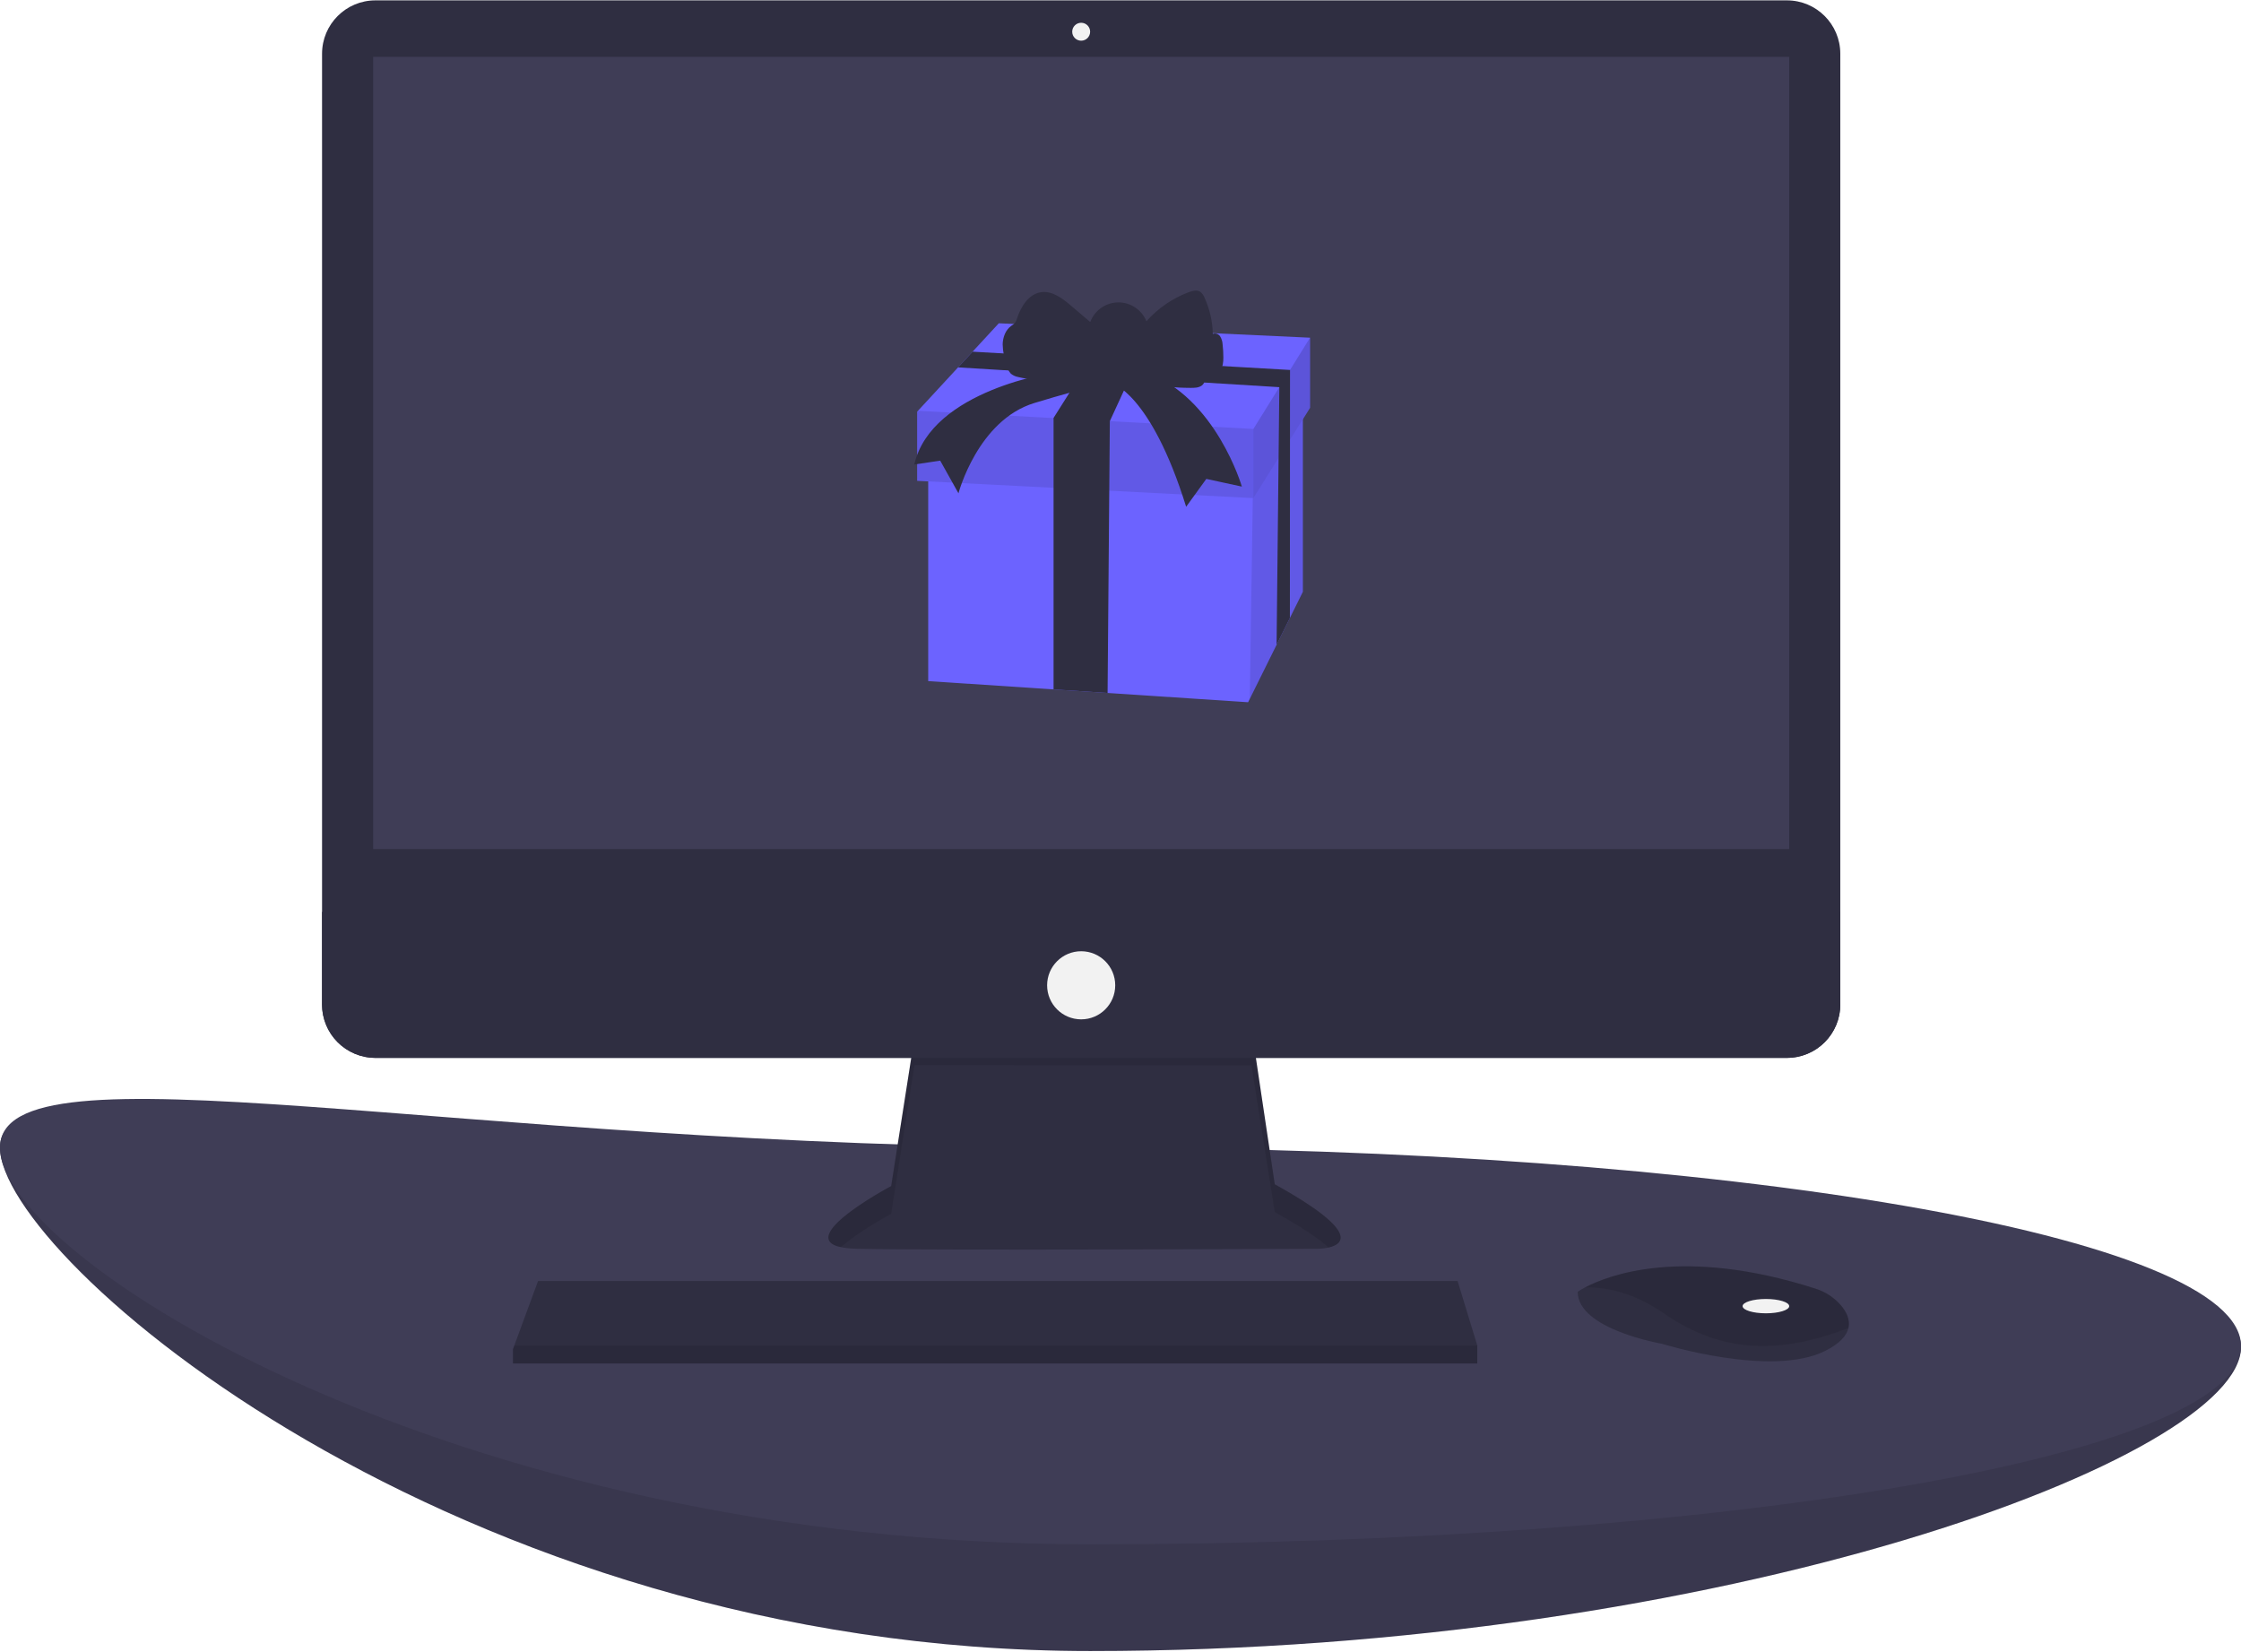 <svg width="966" height="712" viewBox="0 0 966 712" fill="none" xmlns="http://www.w3.org/2000/svg">
<path d="M966 580.714C966 627.935 743.933 711.714 470 711.714C196.067 711.714 0 541.935 0 494.714C0 447.494 196.067 540.714 470 540.714C743.933 540.714 966 533.494 966 580.714Z" fill="#3F3D56"/>
<path opacity="0.1" d="M966 580.714C966 627.935 743.933 711.714 470 711.714C196.067 711.714 0 541.935 0 494.714C0 447.494 196.067 540.714 470 540.714C743.933 540.714 966 533.494 966 580.714Z" fill="black"/>
<path d="M966 580.214C966 627.435 743.933 665.714 470 665.714C196.067 665.714 0 541.935 0 494.714C0 447.494 196.067 494.714 470 494.714C743.933 494.714 966 532.994 966 580.214Z" fill="#3F3D56"/>
<path d="M394.191 447.146L384.146 511.277C384.146 511.277 334.695 537.548 369.465 538.32C404.235 539.093 568.041 538.32 568.041 538.32C568.041 538.32 599.72 538.32 549.497 510.504L539.452 443.282L394.191 447.146Z" fill="#2F2E41"/>
<path opacity="0.1" d="M362.47 537.624C370.367 530.598 384.145 523.277 384.145 523.277L394.19 459.145L539.451 459.282L549.496 522.504C561.208 528.991 568.463 533.963 572.707 537.778C579.158 536.306 586.207 530.837 549.496 510.504L539.451 443.282L394.19 447.145L384.145 511.277C384.145 511.277 342.592 533.355 362.47 537.624Z" fill="black"/>
<path d="M770.263 0.158H161.834C149.126 0.158 138.824 10.46 138.824 23.168V433.021C138.824 445.729 149.126 456.031 161.834 456.031H770.263C782.971 456.031 793.273 445.729 793.273 433.021V23.168C793.273 10.46 782.971 0.158 770.263 0.158Z" fill="#2F2E41"/>
<path d="M771.252 24.497H160.845V366.015H771.252V24.497Z" fill="#3F3D56"/>
<path d="M466.048 17.543C468.182 17.543 469.911 15.813 469.911 13.679C469.911 11.546 468.182 9.816 466.048 9.816C463.914 9.816 462.185 11.546 462.185 13.679C462.185 15.813 463.914 17.543 466.048 17.543Z" fill="#F2F2F2"/>
<path d="M793.273 393.059V433.021C793.274 436.043 792.679 439.035 791.522 441.827C790.366 444.619 788.671 447.156 786.535 449.293C784.398 451.429 781.861 453.124 779.069 454.28C776.277 455.437 773.285 456.032 770.263 456.031H161.834C158.812 456.032 155.82 455.437 153.028 454.28C150.236 453.124 147.7 451.429 145.563 449.293C143.426 447.156 141.731 444.619 140.575 441.827C139.419 439.035 138.824 436.043 138.824 433.021V393.059H793.273Z" fill="#2F2E41"/>
<path d="M636.808 580.044V587.771H221.113V581.59L221.685 580.044L231.93 552.228H628.308L636.808 580.044Z" fill="#2F2E41"/>
<path d="M796.781 572.48C796.024 575.717 793.165 579.132 786.705 582.362C763.525 593.952 716.393 579.271 716.393 579.271C716.393 579.271 680.077 573.09 680.077 556.864C681.097 556.166 682.16 555.534 683.261 554.971C693.006 549.815 725.319 537.093 782.613 555.51C786.834 556.835 790.605 559.305 793.504 562.647C795.826 565.365 797.646 568.812 796.781 572.48Z" fill="#2F2E41"/>
<path opacity="0.1" d="M796.781 572.48C768.409 583.351 743.119 584.162 717.165 566.136C704.076 557.05 692.185 554.801 683.261 554.971C693.006 549.815 725.319 537.093 782.614 555.51C786.835 556.835 790.605 559.306 793.504 562.647C795.826 565.365 797.646 568.812 796.781 572.48Z" fill="black"/>
<path d="M761.207 566.136C766.754 566.136 771.251 564.752 771.251 563.046C771.251 561.339 766.754 559.955 761.207 559.955C755.659 559.955 751.162 561.339 751.162 563.046C751.162 564.752 755.659 566.136 761.207 566.136Z" fill="#F2F2F2"/>
<path d="M466.048 439.419C474.156 439.419 480.729 432.846 480.729 424.738C480.729 416.63 474.156 410.057 466.048 410.057C457.94 410.057 451.367 416.63 451.367 424.738C451.367 432.846 457.94 439.419 466.048 439.419Z" fill="#F2F2F2"/>
<path opacity="0.1" d="M636.808 580.044V587.771H221.113V581.59L221.685 580.044H636.808Z" fill="black"/>
<path d="M561.607 168.552V255.098L538.728 301.257V301.262L538.003 302.719L477.433 298.719L454.149 297.179L400.109 293.609V190.085L454.149 191.609L478.315 192.292L539.453 194.019L561.607 168.552Z" fill="#6C63FF"/>
<path opacity="0.1" d="M561.607 173.658V255.098L556.018 266.374V266.378L550.285 277.936V277.94L538.729 301.257L540.021 214.711L540.281 197.253L551.271 185.095V185.091L556.062 179.791L561.607 173.658Z" fill="black"/>
<path d="M564.713 145.57V175.799L561.607 180.747L556.058 189.588L551.143 197.419L540.281 214.724L540.02 214.711L395.347 207.27V177.455L395.712 177.062L412.984 158.365L419.236 151.599L430.545 139.358L564.713 145.57Z" fill="#6C63FF"/>
<path opacity="0.1" d="M540.281 184.909V214.724L395.347 207.27V177.455L395.712 177.062L540.281 184.909Z" fill="black"/>
<path opacity="0.15" d="M564.713 145.57V175.799L540.281 214.724V184.909L564.713 145.57Z" fill="black"/>
<path d="M556.075 159.479L556.062 179.791L556.058 189.588L556.017 266.374V266.378L550.285 277.936L551.143 197.419L551.271 185.095V185.091L551.466 166.9L412.984 158.365L419.236 151.599L556.075 159.479Z" fill="#2F2E41"/>
<path d="M488.105 160.477L478.402 181.55L478.315 192.292L477.433 298.719L454.149 297.179V180.147L466.572 160.477H488.105Z" fill="#2F2E41"/>
<path d="M456.15 161.895C450.544 163.76 444.519 163.972 438.796 162.504C437.681 162.289 436.636 161.804 435.751 161.093C434.8 160.041 434.149 158.752 433.869 157.362C432.856 154.49 432.296 151.477 432.206 148.433C432.276 145.393 433.439 142.221 435.919 140.461C436.423 140.157 436.896 139.802 437.329 139.402C437.846 138.749 438.219 137.993 438.42 137.185C440.117 132.125 443.406 126.781 448.681 125.971C453.548 125.223 457.978 128.623 461.728 131.814L469.959 138.819C470.873 136.364 472.507 134.243 474.647 132.733C476.788 131.224 479.335 130.397 481.954 130.361C484.573 130.326 487.142 131.083 489.323 132.533C491.504 133.984 493.195 136.06 494.175 138.489C499.162 132.87 505.449 128.557 512.485 125.925C514.045 125.344 515.876 124.871 517.298 125.736C518.176 126.384 518.842 127.278 519.213 128.305C521.453 133.209 522.668 138.52 522.781 143.91C523.356 143.713 523.981 143.714 524.556 143.912C525.131 144.111 525.623 144.495 525.955 145.005C526.592 146.044 526.956 147.227 527.011 148.445C527.231 150.326 527.34 152.219 527.339 154.113C527.338 156.11 527.153 158.267 525.851 159.782C524.169 161.74 521.265 161.947 518.685 162.008C519.927 163.111 519.321 165.331 517.947 166.265C516.572 167.198 514.795 167.215 513.134 167.199C506.73 167.137 499.918 166.955 494.591 163.4C492.488 161.996 490.726 160.127 488.618 158.731C483.449 155.311 476.96 155.147 470.977 155.431C465.577 155.686 461.291 160.173 456.15 161.895Z" fill="#2F2E41"/>
<path d="M454.977 160.477C454.977 160.477 401.558 167.931 394.104 200.23L405.285 198.574L413.153 212.653C413.153 212.653 421.435 181.182 445.867 173.728C470.298 166.274 478.994 165.032 478.994 165.032C478.994 165.032 495.972 169.173 511.294 218.451L519.99 206.442L535.311 209.755C535.311 209.755 524.131 171.244 493.902 160.477L454.977 160.477Z" fill="#2F2E41"/>
</svg>
